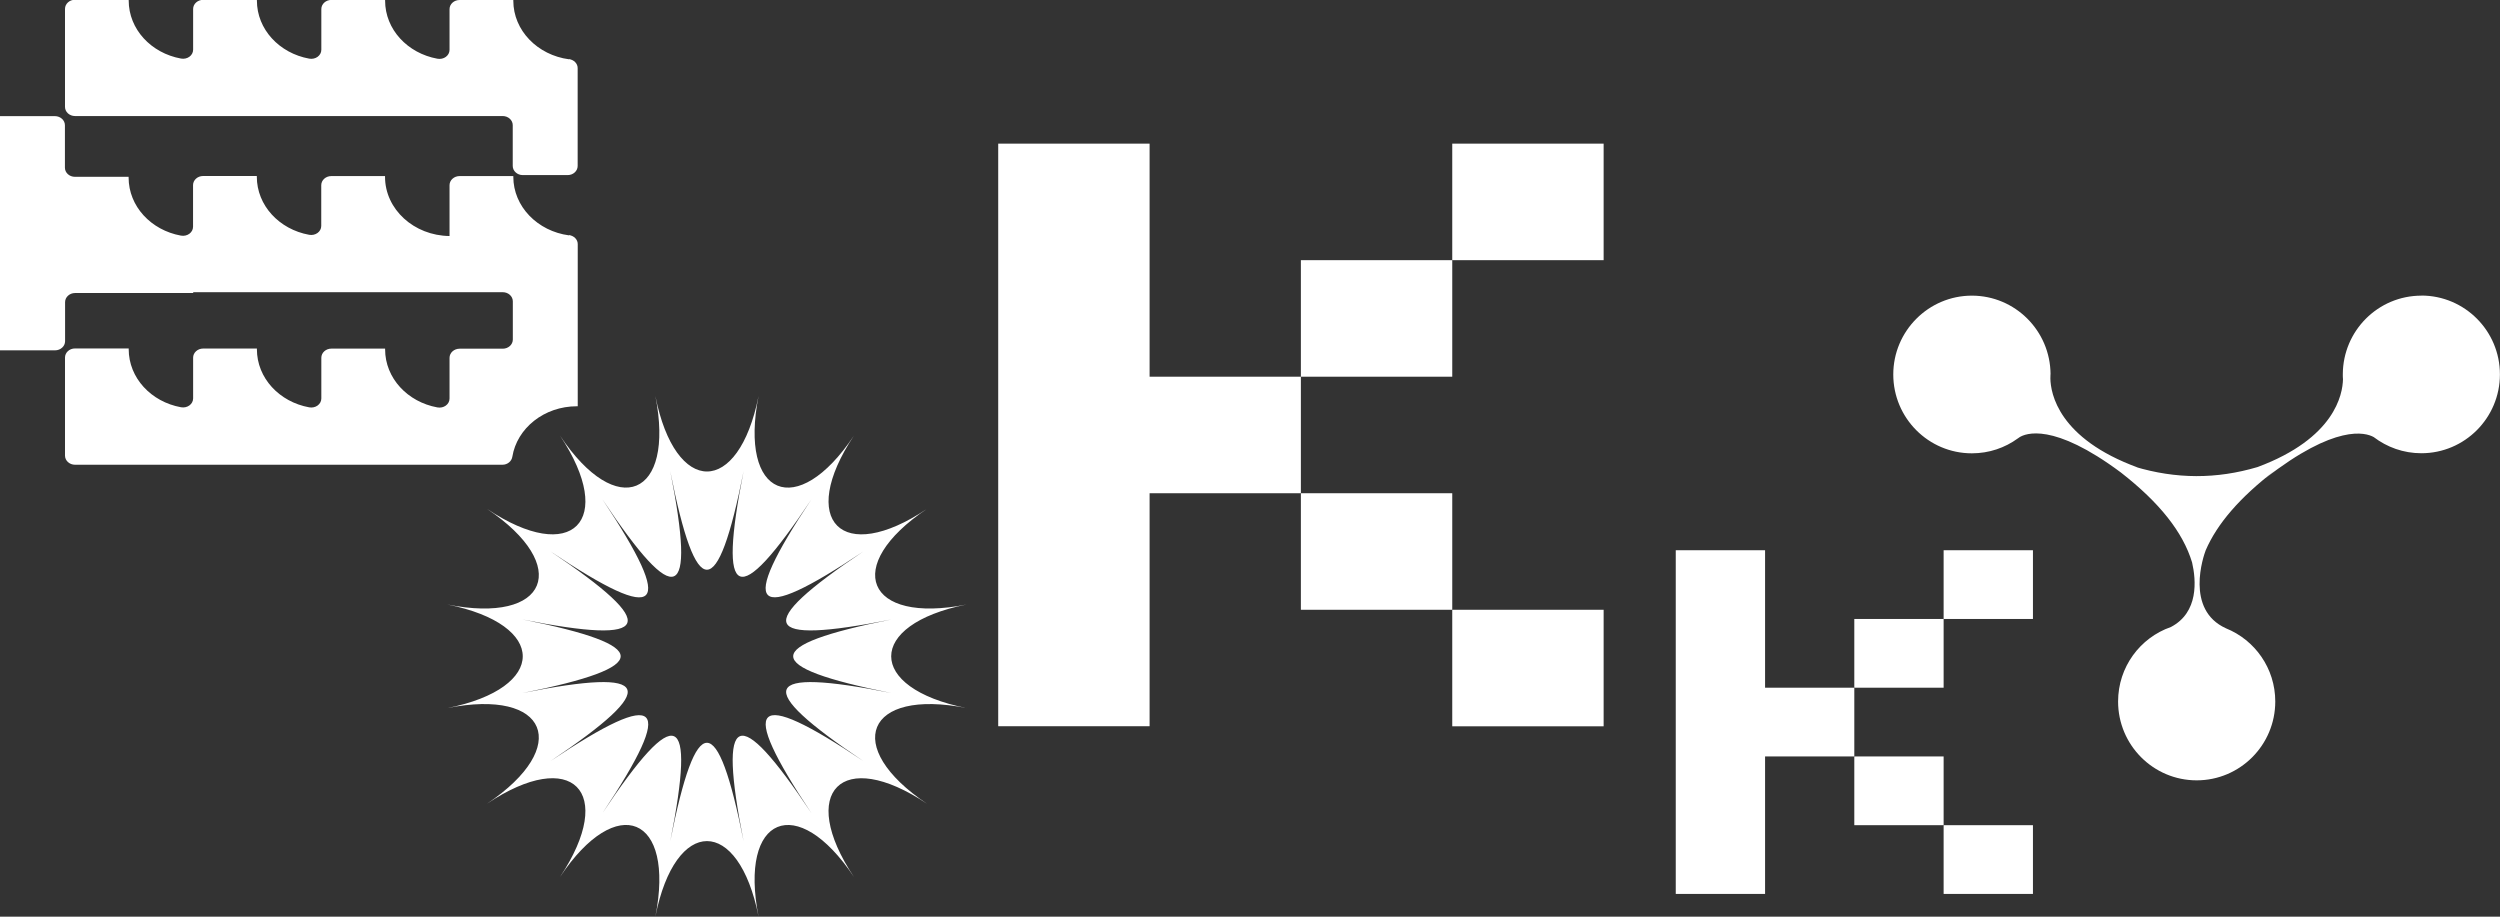 <svg width="480" height="176" viewBox="0 0 480 176" fill="none" xmlns="http://www.w3.org/2000/svg">
<rect x="0" y="0" width="480" height="176" fill="#333333" stroke="none"/>
<g clip-path="url(#clip0_527_278)">
<path d="M390.325 158.436H373.176V171.633H390.325V158.436Z" fill="white"/>
<path d="M390.325 105.645H373.176V118.842H390.325V105.645Z" fill="white"/>
<path d="M373.176 145.237H356.027V158.435H373.176V145.237Z" fill="white"/>
<path d="M373.176 118.842H356.027V132.039H373.176V118.842Z" fill="white"/>
<path d="M338.894 132.04V118.842V105.645H321.745V118.842V132.04V145.237V158.435V171.633H338.894V158.435V145.237H356.027V132.04H338.894Z" fill="white"/>
<path d="M307.897 117.076H278.833V139.451H307.897V117.076Z" fill="white"/>
<path d="M307.897 27.578H278.833V49.953H307.897V27.578Z" fill="white"/>
<path d="M278.833 94.701H249.769V117.076H278.833V94.701Z" fill="white"/>
<path d="M278.833 49.952H249.769V72.327H278.833V49.952Z" fill="white"/>
<path d="M220.721 72.327V49.953V27.578H191.657V49.953V72.327V94.702V117.076V139.435H220.721V117.076V94.702H249.769V72.327H220.721Z" fill="white"/>
<path d="M109.26 11.385C103.208 10.581 98.556 5.85 98.556 0.142C98.556 0.095 98.556 0.048 98.556 0H88.244C87.175 0 86.311 0.789 86.311 1.751V9.571C86.311 10.691 85.179 11.495 83.984 11.274C78.247 10.234 73.94 5.645 73.94 0.127C73.94 0.079 73.94 0.032 73.94 -0.015H63.629C62.56 -0.015 61.696 0.773 61.696 1.735V9.556C61.696 10.675 60.564 11.479 59.369 11.259C53.632 10.218 49.325 5.63 49.325 0.111C49.325 0.063 49.325 0.016 49.325 -0.031H39.014C37.945 -0.031 37.08 0.757 37.08 1.719V9.54C37.08 10.659 35.948 11.464 34.754 11.243C29.017 10.202 24.71 5.614 24.71 0.095C24.71 0.048 24.71 0 24.71 -0.047H14.398C13.329 -0.047 12.48 0.742 12.48 1.703V20.53C12.48 21.492 13.345 22.28 14.398 22.28H96.512C97.581 22.28 98.446 23.069 98.446 24.03V31.867C98.446 32.829 99.31 33.617 100.363 33.617H108.993C110.062 33.617 110.911 32.829 110.911 31.867V13.072C110.911 12.189 110.188 11.479 109.229 11.338L109.26 11.385Z" fill="white"/>
<path d="M109.26 45.191C103.209 44.387 98.556 39.656 98.556 33.948C98.556 33.901 98.556 33.854 98.556 33.806H88.244C87.176 33.806 86.311 34.595 86.311 35.557V45.317C79.458 45.238 73.925 40.177 73.925 33.948C73.925 33.901 73.925 33.854 73.925 33.806H63.613C62.544 33.806 61.68 34.595 61.68 35.557V43.377C61.68 44.497 60.548 45.301 59.354 45.08C53.616 44.04 49.309 39.451 49.309 33.932C49.309 33.885 49.309 33.838 49.309 33.791H38.998C37.929 33.791 37.065 34.579 37.065 35.541V43.535C37.065 44.655 35.933 45.459 34.738 45.238C29.001 44.197 24.694 39.609 24.694 34.09C24.694 34.043 24.694 33.996 24.694 33.948H14.383C13.314 33.948 12.465 33.16 12.465 32.198V24.046C12.465 23.084 11.6 22.296 10.531 22.296H0V67.266H10.563C11.632 67.266 12.496 66.477 12.496 65.515V58.01C12.496 57.048 13.361 56.26 14.414 56.26H37.096V56.102H96.528C97.597 56.102 98.462 56.89 98.462 57.852V65.2C98.462 66.162 97.597 66.95 96.528 66.95H88.244C87.176 66.95 86.311 67.739 86.311 68.701V76.521C86.311 77.641 85.179 78.445 83.985 78.224C78.247 77.184 73.941 72.595 73.941 67.076C73.941 67.029 73.941 66.982 73.941 66.934H63.629C62.56 66.934 61.696 67.723 61.696 68.685V76.505C61.696 77.625 60.564 78.429 59.369 78.209C53.632 77.168 49.325 72.579 49.325 67.061C49.325 67.013 49.325 66.966 49.325 66.919H39.014C37.945 66.919 37.08 67.707 37.08 68.669V76.49C37.08 77.609 35.949 78.413 34.754 78.193C29.017 77.152 24.71 72.564 24.71 67.045C24.71 66.998 24.71 66.95 24.71 66.903H14.398C13.329 66.903 12.481 67.691 12.481 68.653V87.48C12.481 88.442 13.345 89.23 14.398 89.23H96.465C97.44 89.23 98.226 88.568 98.367 87.701C99.263 82.213 104.466 78.004 110.769 78.004C110.816 78.004 110.864 78.004 110.926 78.004V46.862C110.926 45.979 110.203 45.27 109.245 45.128L109.26 45.191Z" fill="white"/>
<path d="M185.574 116.067C166.287 119.914 161.635 108.656 177.982 97.697C161.635 108.656 153.037 100.047 163.961 83.632C153.037 100.031 141.814 95.379 145.649 76.017C141.814 95.364 129.663 95.364 125.828 76.017C129.663 95.364 118.44 100.031 107.515 83.632C118.44 100.031 109.858 108.656 93.494 97.697C109.842 108.656 105.205 119.914 85.902 116.067C105.189 119.914 105.189 132.103 85.902 135.95C105.189 132.103 109.842 143.361 93.494 154.319C109.842 143.361 118.44 151.97 107.515 168.384C118.44 151.986 129.663 156.637 125.828 176C129.663 156.653 141.814 156.653 145.649 176C141.814 156.653 153.037 151.986 163.961 168.384C153.037 151.986 161.619 143.361 177.982 154.319C161.635 143.361 166.272 132.103 185.574 135.95C166.287 132.103 166.287 119.914 185.574 116.067ZM165.753 146.12C144.454 131.835 141.562 134.736 155.787 156.117C141.546 134.752 137.774 136.313 142.772 161.525C137.774 136.313 133.687 136.313 128.688 161.525C133.687 136.313 129.915 134.752 115.673 156.117C129.915 134.752 127.022 131.85 105.708 146.12C127.007 131.835 125.45 128.05 100.316 133.064C125.45 128.05 125.45 123.951 100.316 118.937C125.45 123.951 127.007 120.166 105.708 105.881C127.007 120.166 129.899 117.265 115.673 95.884C129.915 117.249 133.687 115.688 128.688 90.476C133.687 115.688 137.774 115.688 142.772 90.476C137.774 115.688 141.546 117.249 155.787 95.884C141.546 117.249 144.439 120.151 165.753 105.881C144.454 120.166 146.01 123.951 171.145 118.937C146.01 123.951 146.01 128.05 171.145 133.064C146.01 128.05 144.454 131.835 165.753 146.12Z" fill="white"/>
<path d="M464.91 56.764C456.595 56.764 449.867 63.497 449.82 71.822V71.79C449.82 71.79 449.82 71.838 449.82 71.932C449.82 72.232 449.82 72.516 449.852 72.815C449.789 75.717 448.28 84.152 433.457 89.671C425.551 92.021 417.786 91.989 409.864 89.608L410.461 89.766C395.198 84.184 393.736 75.528 393.673 72.705C393.673 72.453 393.689 72.216 393.689 71.964C393.689 71.854 393.705 71.79 393.705 71.79V71.822C393.642 63.497 386.899 56.764 378.599 56.764C370.3 56.764 363.509 63.544 363.509 71.901C363.509 80.258 370.268 87.038 378.599 87.038C381.9 87.038 384.949 85.981 387.433 84.168C387.433 84.168 387.433 84.168 387.464 84.152C387.543 84.089 387.622 84.042 387.7 83.979C388.863 83.222 394.176 80.999 407.223 90.728C414.658 96.53 419.122 102.175 420.882 107.993C421.668 111.415 422.171 117.58 416.811 120.387C410.901 122.437 406.673 128.066 406.673 134.688C406.673 143.045 413.432 149.825 421.763 149.825C430.093 149.825 436.852 143.045 436.852 134.688C436.852 128.318 432.938 122.878 427.39 120.639C419.483 117.06 423.083 106.732 423.492 105.66C425.708 100.535 430.046 95.521 436.727 90.381L434.935 91.847C448.421 81.33 454.19 83.049 455.746 83.916C458.293 85.855 461.452 87.022 464.895 87.022C473.225 87.022 479.984 80.242 479.984 71.885C479.984 63.528 473.225 56.748 464.895 56.748L464.91 56.764Z" fill="white"/>
</g>
<defs>
<clipPath id="clip0_527_278">
<rect width="480" height="176" fill="white"/>
</clipPath>
</defs>
</svg>
